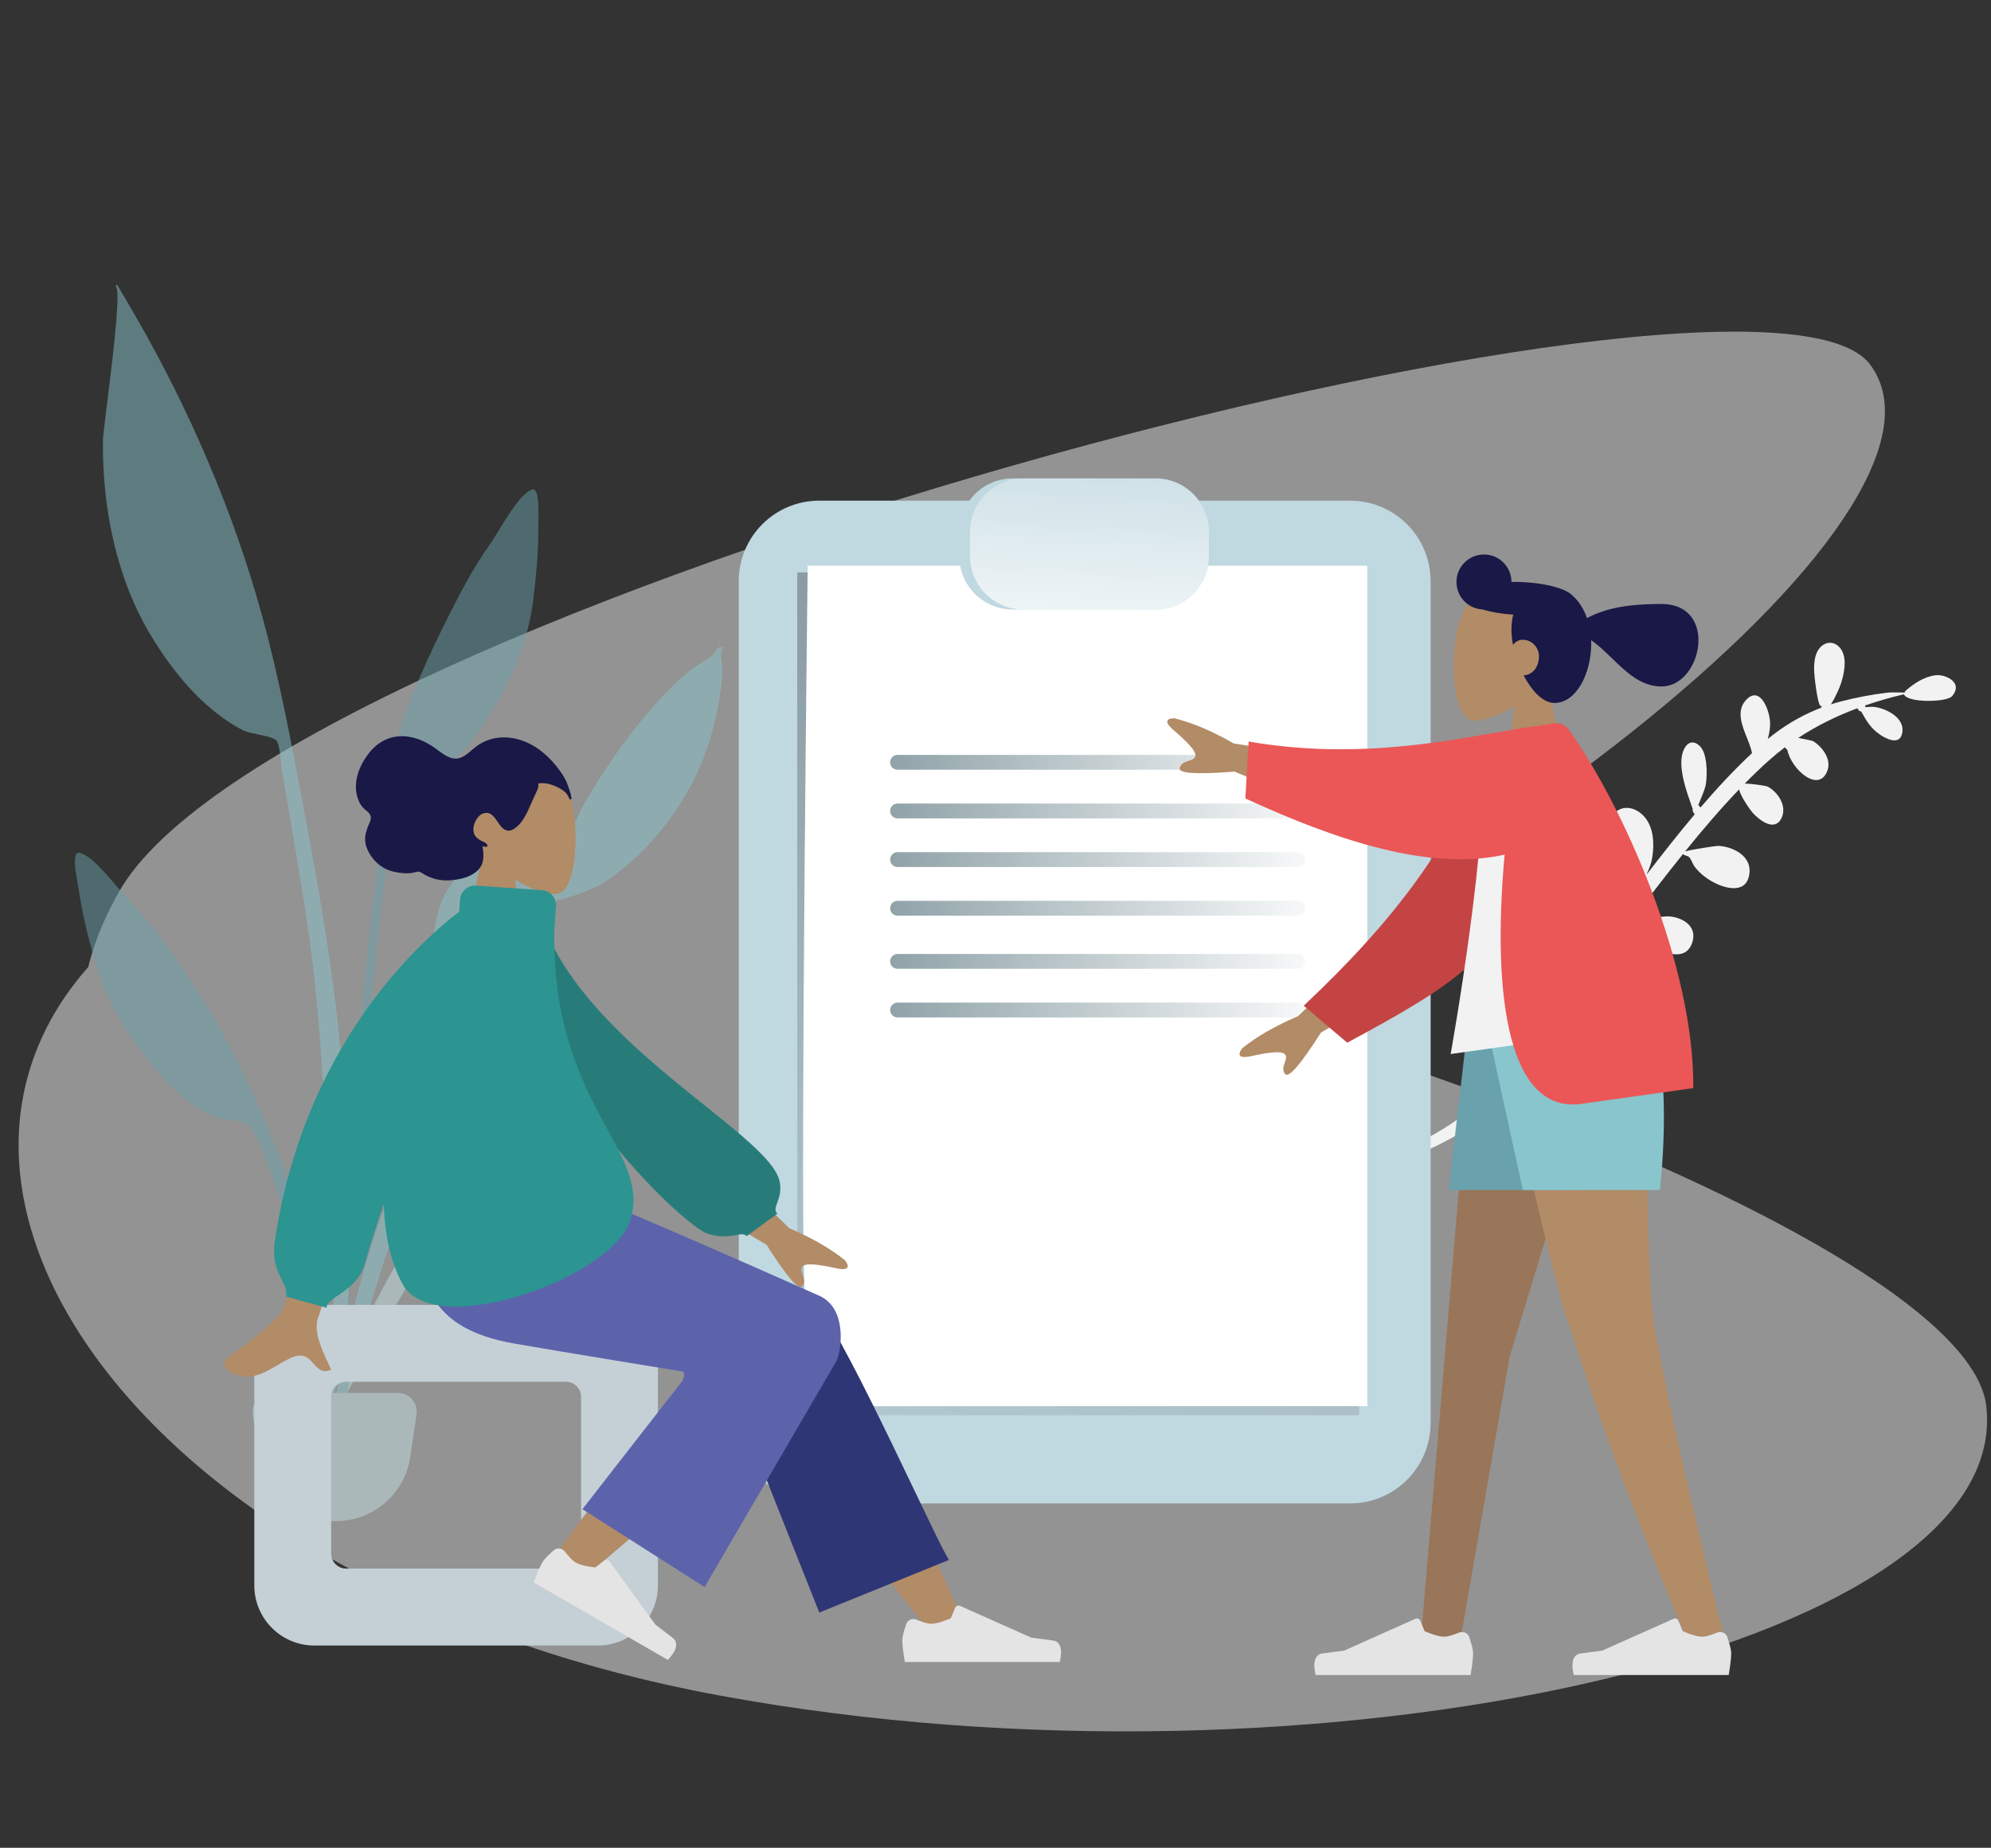 <svg width="530" height="492" viewBox="0 0 530 492" fill="none" xmlns="http://www.w3.org/2000/svg">
<rect x="0" y="0" width="530" height="492" fill="#333333" stroke="none"/>
<g opacity="0.505">
<path fill-rule="evenodd" clip-rule="evenodd" d="M497.791 97.027C527.548 136.725 385.068 249.775 238.79 303.164C92.512 356.554 -11.078 313.278 31.644 237.503C74.366 161.727 468.034 57.33 497.791 97.027Z" fill="#F2F2F2"/>
<path fill-rule="evenodd" clip-rule="evenodd" d="M528.725 374.279C536.363 438.765 351.124 480.827 191.684 451.473C32.244 422.119 -40.899 307.487 35.183 246.407C111.265 185.327 521.086 309.792 528.725 374.279Z" fill="#F2F2F2"/>
</g>
<path fill-rule="evenodd" clip-rule="evenodd" d="M489.973 172.715C491.792 175.208 490.933 179.271 490.078 181.923C489.749 182.945 488.66 185.569 487.382 187.541C488.325 187.239 489.276 186.964 490.238 186.717C494.19 185.702 498.232 184.932 502.265 184.451C503.317 184.326 504.501 184.353 505.701 184.381L505.701 184.381L505.702 184.381C506.108 184.391 506.516 184.4 506.921 184.404C507.011 184.295 507.139 184.218 507.316 184.179C507.242 184.172 507.182 184.169 507.136 184.166C507.063 184.163 507.026 184.161 507.022 184.147C507.017 184.134 507.047 184.108 507.108 184.056C507.131 184.036 507.159 184.013 507.191 183.984C509.539 181.933 512.213 180.173 515.235 179.79C517.799 179.466 522.8 181.687 519.616 185.381C518.194 187.034 507.601 187.187 506.827 184.86C503.358 185.677 499.903 186.656 496.503 187.833C496.533 187.981 496.543 188.133 496.533 188.284C497.391 188.224 498.328 188.173 498.652 188.197C501.446 188.403 507.223 190.822 506.359 195.207C505.696 198.577 502.127 196.723 500.553 195.672C498.018 193.98 496.853 191.976 495.446 189.433C494.919 189.409 494.594 189.029 494.47 188.566C488.986 190.61 483.67 193.195 478.693 196.472L479.023 196.535L479.024 196.535C480.603 196.833 482.445 197.181 482.841 197.443C484.918 198.809 487.532 201.939 486.509 205.008C484.358 211.453 476.847 204.98 475.784 199.647C475.508 199.438 475.284 199.212 475.149 198.967C473.654 200.094 472.195 201.291 470.779 202.564C468.649 204.473 466.534 206.516 464.436 208.651C466.164 208.622 470.051 209.216 470.476 209.42C473.057 210.665 475.849 214.5 474.239 217.818C472.422 221.549 468.451 218.464 466.623 216.488C465.874 215.678 463.07 211.624 462.98 210.147C458.039 215.299 453.215 220.952 448.58 226.685C450.761 226.114 456.802 225.2 457.48 225.23C460.977 225.385 466.683 227.77 465.608 233.123C464.567 238.317 458.666 236.358 455.818 234.75C454.093 233.776 452.321 232.397 451.064 230.688C450.837 230.379 450.644 229.972 450.451 229.564C450.218 229.073 449.986 228.583 449.697 228.27C449.439 227.991 449.155 227.917 448.875 227.842C448.578 227.764 448.284 227.687 448.025 227.37C445.532 230.468 443.095 233.583 440.728 236.652C439.611 238.1 438.518 239.572 437.44 241.057C437.757 241.822 437.454 242.952 436.51 242.944C436.373 242.943 436.253 242.912 436.142 242.868C435.343 243.992 434.551 245.124 433.768 246.263C434.012 246.225 434.358 246.214 434.838 246.238C433.84 245.501 435.234 245.46 436.297 245.429L436.297 245.429C436.672 245.418 437.006 245.408 437.179 245.369C437.855 245.217 438.522 245.031 439.189 244.846C440.613 244.45 442.032 244.055 443.519 243.992C446.677 243.859 452.092 245.921 450.475 250.952C448.991 255.578 444.226 254.177 441.202 252.622C439.289 251.638 437.554 250.244 435.885 248.78C435.587 248.519 435.188 248.233 434.792 247.949C434.204 247.529 433.626 247.115 433.401 246.797C430.406 251.178 427.511 255.653 424.616 260.128L424.616 260.129C423.319 262.133 422.022 264.138 420.715 266.135C421.029 266.202 421.339 266.255 421.629 266.299C421.507 266.185 421.444 266.024 421.443 265.814C421.677 265.745 421.988 265.648 422.361 265.531C426.913 264.099 440.779 259.737 438.575 269.668C436.954 276.945 424.444 272.534 419.878 267.414C417.659 270.787 415.409 274.13 413.082 277.402C411.399 279.769 409.65 282.073 407.834 284.296C410.273 283.066 413.45 281.86 416.058 282.402C419.855 283.191 423.635 287.633 421.745 292.266C419.378 298.042 415.505 293.901 411.873 290.017L411.873 290.017C410.019 288.034 408.227 286.119 406.731 285.625C400.764 292.702 394.043 298.83 386.242 303.101C377.759 307.746 366.269 312.25 356.416 310.621C360.719 310.79 366.006 308.808 369.719 307.417C370.224 307.227 370.701 307.049 371.142 306.888C376.903 304.788 382.467 301.943 387.622 298.31C395.88 292.491 402.755 285.018 408.904 276.486C408.251 274.652 407.117 272.683 406.179 271.052L406.179 271.052C405.603 270.052 405.101 269.179 404.827 268.543C403.508 265.473 401.537 259.55 405.061 257.363C408.527 255.212 410.789 260.111 411.754 263.171C412.685 266.128 412.736 268.835 412.252 271.666C415.298 267.161 418.235 262.556 421.171 257.951L421.171 257.951C421.711 257.104 422.251 256.257 422.792 255.411C421.943 254.325 420.737 253.141 419.456 251.883C415.39 247.89 410.573 243.161 414.056 238.523C419.314 231.523 425.7 244.036 425.545 249.52C425.526 250.193 425.44 250.848 425.31 251.489C429.047 245.706 432.872 240.006 437.003 234.587C436.809 233.664 435.562 232.245 434.064 230.54C430.697 226.709 426.062 221.435 429.261 217.107C431.57 213.982 435.468 214.803 437.82 217.58C440.181 220.367 440.401 224.578 439.848 228.197C439.611 229.761 439.076 231.221 438.403 232.592L438.404 232.675L438.404 232.757C442.515 227.423 446.722 222.052 451.092 216.862C451.063 216.777 451.034 216.689 451.005 216.602C450.677 216.32 450.536 215.825 450.58 215.363C450.493 215.115 450.403 214.86 450.312 214.601C448.95 210.747 447.2 205.792 447.632 201.855C447.95 198.958 449.804 196.245 452.387 198.547C454.488 200.417 454.486 205.796 454.152 208.437C453.989 209.725 453.394 211.15 452.797 212.58C452.546 213.181 452.295 213.783 452.075 214.375C452.342 214.512 452.522 214.766 452.618 215.06C457.014 209.931 461.583 205.017 466.384 200.525C466.147 199.255 465.592 197.862 465.02 196.425C463.643 192.969 462.166 189.259 464.772 186.401C468.62 182.182 471.39 189.584 471.195 193.183C471.129 194.399 470.9 195.606 470.575 196.776C474.549 193.482 478.847 190.899 483.405 189.003C483.385 188.962 483.364 188.931 483.344 188.885C483.357 188.909 483.37 188.93 483.383 188.951C483.393 188.967 483.403 188.983 483.412 188.999C483.868 188.81 484.326 188.627 484.787 188.452C484.905 188.165 484.989 187.899 485.022 187.772C484.152 189.448 483.319 182.614 483.163 181.334C482.819 178.504 482.545 174.704 484.419 172.515C485.994 170.676 488.464 170.648 489.973 172.715ZM356.418 310.926C355 310.88 353.692 310.65 352.596 310.149C353.832 310.503 355.11 310.757 356.418 310.926Z" fill="#F2F2F2"/>
<path d="M380.834 154.755V378.828C380.836 381.647 380.283 384.439 379.207 387.044C378.132 389.65 376.554 392.017 374.564 394.012C372.575 396.007 370.213 397.589 367.612 398.67C365.012 399.75 362.224 400.307 359.409 400.309H218.075C215.26 400.308 212.472 399.752 209.871 398.672C207.27 397.591 204.907 396.009 202.918 394.014C200.928 392.019 199.35 389.651 198.275 387.046C197.199 384.44 196.647 381.648 196.65 378.828V154.755C196.65 149.065 198.907 143.608 202.925 139.585C206.943 135.562 212.393 133.302 218.075 133.302H359.409C365.09 133.305 370.537 135.567 374.555 139.589C378.572 143.611 380.83 149.066 380.834 154.755Z" fill="#C0D8E0"/>
<path opacity="0.4" d="M361.792 152.41H212.226V376.832H361.792V152.41Z" fill="url(#paint0_linear)"/>
<path d="M363.966 150.636V374.411H233.137C233.137 374.411 215.004 370.592 214.046 339.992C213.087 309.391 215.004 150.636 215.004 150.636H363.966Z" fill="white"/>
<path d="M360.701 398.521C360.229 376.609 359.68 354.224 352.184 333.627C347.925 321.92 341.499 311.033 338.026 299.068C335.288 289.643 335.941 279.633 336.025 269.81C336.066 264.607 336.101 259.293 334.489 254.347C333.1 250.027 330.439 246.069 329.863 241.561C335.934 245.992 342.367 250.917 344.57 258.11C345.64 261.588 345.598 265.331 346.175 268.934C348.036 280.593 356.151 290.088 361.931 300.376C374.63 322.998 376.214 350.057 376.089 376.004C376.089 381.625 375.922 387.461 373.456 392.518C370.99 397.575 366.231 399.537 360.701 398.521Z" fill="url(#paint1_linear)"/>
<path d="M244.238 374.195C244.149 374.263 244.063 374.335 243.981 374.411H233.137C233.137 374.411 215.004 370.592 214.046 339.992C214.046 339.992 220.569 360.582 242.925 356.179C242.925 356.179 231.08 375.51 244.238 374.195Z" fill="white"/>
<path d="M244.238 374.195C244.149 374.263 244.063 374.335 243.981 374.411H233.137C233.137 374.411 215.004 370.592 214.046 339.992C214.046 339.992 220.569 360.582 242.925 356.179C242.925 356.179 231.08 375.51 244.238 374.195Z" fill="url(#paint2_linear)"/>
<path opacity="0.5" d="M345.51 226.902H238.926C237.837 226.902 236.953 227.787 236.953 228.878C236.953 229.969 237.837 230.853 238.926 230.853H345.51C346.6 230.853 347.483 229.969 347.483 228.878C347.483 227.787 346.6 226.902 345.51 226.902Z" fill="url(#paint3_linear)"/>
<path opacity="0.5" d="M345.51 254H238.926C237.837 254 236.953 254.884 236.953 255.976C236.953 257.067 237.837 257.951 238.926 257.951H345.51C346.6 257.951 347.483 257.067 347.483 255.976C347.483 254.884 346.6 254 345.51 254Z" fill="url(#paint4_linear)"/>
<path opacity="0.5" d="M345.51 213.951H238.926C237.837 213.951 236.953 214.836 236.953 215.927C236.953 217.018 237.837 217.902 238.926 217.902H345.51C346.6 217.902 347.483 217.018 347.483 215.927C347.483 214.836 346.6 213.951 345.51 213.951Z" fill="url(#paint5_linear)"/>
<path opacity="0.5" d="M345.51 201H238.926C237.837 201 236.953 201.884 236.953 202.976C236.953 204.067 237.837 204.951 238.926 204.951H345.51C346.6 204.951 347.483 204.067 347.483 202.976C347.483 201.884 346.6 201 345.51 201Z" fill="url(#paint6_linear)"/>
<path opacity="0.5" d="M345.51 239.854H238.926C237.837 239.854 236.953 240.738 236.953 241.829C236.953 242.92 237.837 243.805 238.926 243.805H345.51C346.6 243.805 347.483 242.92 347.483 241.829C347.483 240.738 346.6 239.854 345.51 239.854Z" fill="url(#paint7_linear)"/>
<path opacity="0.5" d="M345.51 266.951H238.926C237.837 266.951 236.953 267.836 236.953 268.927C236.953 270.018 237.837 270.902 238.926 270.902H345.51C346.6 270.902 347.483 270.018 347.483 268.927C347.483 267.836 346.6 266.951 345.51 266.951Z" fill="url(#paint8_linear)"/>
<path d="M321.811 141.607V148.063C321.813 149.931 321.446 151.782 320.733 153.509C320.02 155.235 318.973 156.804 317.654 158.126C316.334 159.447 314.767 160.495 313.043 161.209C311.318 161.923 309.47 162.29 307.604 162.288H269.589C267.722 162.29 265.872 161.923 264.147 161.209C262.421 160.495 260.853 159.448 259.531 158.127C258.21 156.806 257.162 155.237 256.446 153.51C255.731 151.783 255.362 149.932 255.361 148.063V141.607C255.365 137.832 256.865 134.213 259.533 131.545C262.201 128.877 265.818 127.38 269.589 127.382H307.604C309.47 127.381 311.318 127.748 313.042 128.463C314.766 129.177 316.332 130.225 317.652 131.546C318.971 132.867 320.018 134.436 320.731 136.162C321.445 137.889 321.812 139.739 321.811 141.607Z" fill="#C0D8E0"/>
<path d="M255.465 141.44V147.903C255.46 149.774 255.823 151.628 256.535 153.358C257.246 155.089 258.292 156.661 259.612 157.986C260.932 159.311 262.5 160.362 264.226 161.079C265.952 161.795 267.803 162.164 269.672 162.163H272.527C270.658 162.164 268.808 161.795 267.081 161.079C265.355 160.362 263.787 159.311 262.467 157.986C261.147 156.661 260.102 155.089 259.39 153.358C258.678 151.628 258.315 149.774 258.32 147.903V141.44C258.319 139.572 258.686 137.722 259.4 135.995C260.114 134.269 261.16 132.7 262.479 131.379C263.799 130.058 265.365 129.01 267.089 128.296C268.814 127.581 270.661 127.214 272.527 127.215H269.672C267.806 127.214 265.958 127.581 264.234 128.296C262.51 129.01 260.944 130.058 259.624 131.379C258.305 132.7 257.258 134.269 256.545 135.995C255.831 137.722 255.464 139.572 255.465 141.44Z" fill="url(#paint9_linear)"/>
<path opacity="0.8" d="M321.811 141.607V148.063C321.812 149.931 321.446 151.782 320.733 153.509C320.02 155.235 318.973 156.804 317.654 158.126C316.334 159.447 314.767 160.495 313.043 161.209C311.318 161.923 309.47 162.29 307.604 162.288H272.437C270.57 162.29 268.721 161.923 266.995 161.209C265.269 160.495 263.701 159.448 262.38 158.127C261.058 156.806 260.01 155.237 259.294 153.51C258.579 151.783 258.21 149.932 258.209 148.063V141.607C258.213 137.832 259.714 134.213 262.382 131.545C265.05 128.877 268.667 127.38 272.437 127.382H307.604C309.47 127.381 311.317 127.748 313.042 128.463C314.766 129.177 316.332 130.225 317.652 131.546C318.971 132.867 320.017 134.436 320.731 136.162C321.445 137.889 321.812 139.739 321.811 141.607Z" fill="url(#paint10_linear)"/>
<path d="M196.872 263.953C196.838 264.36 196.861 264.77 196.942 265.171C195.608 264.28 194.093 261.38 192.773 257.894C191.961 255.759 189.904 245.443 189.904 243.154C189.904 237.888 193.524 233.485 197.331 229.701C196.476 236.998 198.019 252.747 196.872 263.953Z" fill="url(#paint11_linear)"/>
<g opacity="0.5">
<path fill-rule="evenodd" clip-rule="evenodd" d="M130.464 144.845C133.07 141.13 137.906 131.694 141.573 130.366C143.935 129.511 143.247 138.357 143.276 140.043C143.389 146.569 142.754 153.053 141.97 159.524C140.556 171.194 135.935 181.586 129.596 191.519C126.334 196.629 122.508 201.802 117.209 204.991C114.77 206.46 111.835 206.705 109.426 207.971C106.62 209.444 108.148 208.253 106.884 211.176C105.128 215.235 104.566 220.471 103.754 224.802C100.024 244.683 90.994 349.779 92.559 370.002C92.698 371.794 90.199 372.223 90.074 370.035C89.411 358.432 95.15 278.085 98.045 251.809C100.94 225.533 103.87 202.32 106.808 193.229C110.371 182.2 116.808 168.937 122.166 158.652C124.655 153.874 127.367 149.261 130.464 144.845Z" fill="#69A1AC"/>
<path fill-rule="evenodd" clip-rule="evenodd" d="M149.805 273.717C156.585 268.739 163.925 278.134 157.789 283.113C154.397 285.865 150.851 284.886 148.855 282.592C147.559 284.172 146.346 285.824 145.18 287.219C141.629 291.47 138.273 295.823 135.066 300.277C128.403 309.53 122.692 319.307 116.722 328.904C110.83 338.376 104.985 347.896 99.644 357.608C95.12 365.837 89.09 375.517 87.541 384.538C89.891 365.406 98.809 347.017 109.428 330.152C119.961 313.424 132.049 295.156 148.358 281.955C146.698 279.514 146.652 276.03 149.805 273.717Z" fill="#C1DEE2"/>
<path fill-rule="evenodd" clip-rule="evenodd" d="M21.14 227.059C24.934 227.801 31.134 236.384 34.262 239.655C37.979 243.541 41.351 247.683 44.53 252.023C51.373 261.365 57.493 271.298 62.697 281.655C71.181 298.541 77.978 315.874 82.911 334.261C85.931 345.516 87.886 357.182 89.044 368.766C89.263 370.951 91.554 387.795 88.253 388.249C85.285 388.658 86.201 375.459 86.058 373.664C84.439 353.409 79.59 333.701 72.844 314.61C71.375 310.451 70.01 305.357 67.66 301.615C65.968 298.919 67.648 299.859 64.675 298.839C62.121 297.962 59.212 298.176 56.597 297.104C50.917 294.774 46.369 290.252 42.382 285.703C34.634 276.863 28.494 267.3 25.294 255.972C23.518 249.692 21.887 243.375 20.982 236.9C20.747 235.226 18.696 226.581 21.14 227.059Z" fill="#69A1AC"/>
<path fill-rule="evenodd" clip-rule="evenodd" d="M36.113 84.247C50.406 109.034 62.151 136.262 69.735 163.839C74.33 180.548 77.543 197.694 80.736 214.716C85.679 241.073 90.355 267.427 91.685 294.252C93.023 321.232 95.669 352.351 86.835 378.337C91.248 351.954 87.046 323.871 86.302 297.324C85.947 284.651 84.917 272.102 83.565 259.503C82.254 247.282 80.112 235.118 78.117 222.993C77.145 217.087 76.124 211.191 75.085 205.298C74.775 203.539 74.644 198.322 73.528 197.121C72.406 195.912 66.678 195.419 64.88 194.532C61.259 192.745 57.853 190.207 54.839 187.525C49.061 182.384 44.034 175.667 40.066 169.046C30.886 153.724 27.215 135.027 27.401 117.283C27.436 113.838 32.977 76.74 30.752 76.229C30.886 76.073 31.012 75.91 31.132 75.742C32.817 78.562 34.47 81.402 36.113 84.247Z" fill="#89C5CC"/>
<path fill-rule="evenodd" clip-rule="evenodd" d="M190.378 173.644C190.598 173.325 192.033 171.113 191.311 171.255C192.782 170.967 189.287 173.694 192.953 172.021C191.212 173.665 192.217 175.801 192.24 178.014C192.278 181.607 191.677 185.17 191 188.686C189.931 194.243 188.338 199.647 186.026 204.816C180.987 216.08 172.43 226.924 162.271 233.967C157.256 237.444 152.341 238.628 146.621 240.229C143.008 241.24 142.722 243.109 140.804 246.615C136.812 253.916 132.89 261.192 129.369 268.74C125.165 277.754 121.084 286.777 117.234 295.949C104.264 326.845 93.708 358.853 88.164 391.979C88.028 372.458 92.544 352.353 98.24 333.747C102.39 320.19 107.792 307.122 113.553 294.187C114.949 291.053 117.065 287.022 117.658 283.562C118.073 281.138 116.804 278.807 116.223 276.253C113.957 266.309 114.119 255.168 116.109 245.17C118.302 234.146 124.646 229.029 135.377 227.468C139.301 226.897 144.289 227.106 147.888 225.433C151.808 223.61 153.426 217.621 155.655 213.776C161.643 203.448 168.758 193.543 176.928 184.841C179.19 182.431 181.622 180.208 184.203 178.147C185.831 176.847 189.268 175.245 190.378 173.644Z" fill="#89C5CC"/>
<path fill-rule="evenodd" clip-rule="evenodd" d="M67.304 376.626C66.858 373.607 69.198 370.896 72.25 370.896H105.933C108.984 370.896 111.324 373.607 110.879 376.626L109.214 387.918C107.767 397.731 99.346 405 89.428 405H88.755C78.836 405 70.416 397.731 68.969 387.918L67.304 376.626Z" fill="#C1DEE2"/>
</g>
<path fill-rule="evenodd" clip-rule="evenodd" d="M137.088 234.239C141.821 237.094 146.472 238.473 148.655 237.91C154.129 236.498 154.633 216.457 150.397 208.556C146.161 200.656 124.386 197.212 123.288 212.866C122.907 218.299 125.187 223.147 128.555 227.104L122.516 255.273H140.059L137.088 234.239Z" fill="#B28B67"/>
<path fill-rule="evenodd" clip-rule="evenodd" d="M152.053 212.104C151.879 211.08 151.455 209.942 151.112 208.974C150.67 207.725 150.002 206.598 149.266 205.537C147.881 203.539 146.219 201.734 144.384 200.237C141.033 197.501 136.767 195.923 132.572 196.436C130.454 196.694 128.398 197.503 126.648 198.849C125.066 200.065 123.546 201.854 121.498 201.983C119.27 202.123 117.228 200.155 115.442 198.94C113.427 197.57 111.284 196.572 108.93 196.183C104.986 195.534 101.28 196.867 98.562 200.105C95.669 203.551 93.567 208.605 95.466 213.171C95.819 214.02 96.274 214.735 96.926 215.328C97.523 215.872 98.437 216.451 98.679 217.32C98.936 218.243 98.167 219.435 97.869 220.268C97.442 221.462 97.091 222.716 97.216 224.014C97.421 226.145 98.759 228.18 100.172 229.581C101.611 231.006 103.381 231.824 105.272 232.201C106.534 232.452 107.825 232.591 109.108 232.497C109.745 232.45 110.307 232.273 110.924 232.132C111.524 231.995 111.859 232.154 112.369 232.484C114.734 234.014 117.277 234.606 120.009 234.378C122.314 234.186 124.971 233.627 126.851 232.047C128.939 230.291 128.898 227.871 128.406 225.285C128.927 225.543 130.367 225.703 129.507 224.674C129.166 224.266 128.522 224.1 128.084 223.86C127.575 223.581 127.057 223.221 126.662 222.765C125.065 220.927 126.678 217.185 128.685 216.568C131.668 215.652 132.336 219.873 134.465 220.965C135.689 221.593 136.97 220.735 137.887 219.859C139.116 218.685 139.953 217.13 140.676 215.548C141.272 214.245 141.826 212.923 142.433 211.627C142.716 211.021 143.697 209.309 143.205 208.625C145.341 208.198 147.72 209.087 149.56 210.252C150.321 210.733 150.9 211.264 151.306 212.115C151.393 212.297 151.582 212.838 151.82 212.861C152.262 212.902 152.097 212.361 152.053 212.104Z" fill="#191847"/>
<path fill-rule="evenodd" clip-rule="evenodd" d="M83.694 347.438C74.857 347.438 67.694 354.601 67.694 363.438V422.14C67.694 430.976 74.857 438.14 83.694 438.14H159.145C167.981 438.14 175.145 430.976 175.145 422.14V363.438C175.145 354.601 167.981 347.438 159.145 347.438H83.694ZM92.161 367.919C89.952 367.919 88.161 369.709 88.161 371.919V413.659C88.161 415.868 89.952 417.659 92.161 417.659H150.678C152.887 417.659 154.678 415.868 154.678 413.659V371.919C154.678 369.709 152.887 367.919 150.678 367.919H92.161Z" fill="#C5CFD6"/>
<path fill-rule="evenodd" clip-rule="evenodd" d="M247.625 434.482C233.214 416.872 223.463 403.816 218.372 395.315C209.655 380.759 202.521 367.808 200.27 362.86C194.901 351.062 212.629 345.538 216.642 351.041C222.714 359.369 235.684 385.578 255.55 429.667L247.625 434.482Z" fill="#B28B67"/>
<path fill-rule="evenodd" clip-rule="evenodd" d="M218.094 429.362L191.273 361.801C185.537 349.485 213.239 341.39 217.455 347.121C227.026 360.134 249.774 411.466 252.626 415.343L218.094 429.362Z" fill="#2F3676"/>
<path fill-rule="evenodd" clip-rule="evenodd" d="M146.661 415.813C151.886 408.187 170.889 382.529 181.24 371.913C184.214 368.863 187.117 365.935 189.861 363.206C198.02 355.096 214.268 368.727 206.124 376.114C185.842 394.511 156.25 419.346 153.778 421.56C150.312 424.664 143.378 420.606 146.661 415.813Z" fill="#B28B67"/>
<path fill-rule="evenodd" clip-rule="evenodd" d="M150.397 413.144C149.687 412.212 148.345 411.984 147.46 412.75C146.317 413.737 144.917 415.053 144.371 416.001C143.382 417.714 142.056 421.331 142.056 421.331C144.042 422.479 177.76 441.959 177.76 441.959C177.76 441.959 181.808 438.159 179.021 436.06C176.235 433.96 174.422 432.518 174.422 432.518L162.261 415.752C161.93 415.295 161.288 415.203 160.842 415.546L158.5 417.351C158.5 417.351 154.977 417.043 153.241 416.04C152.322 415.509 151.225 414.23 150.397 413.144Z" fill="#E4E4E4"/>
<path fill-rule="evenodd" clip-rule="evenodd" d="M243.992 431.265C242.911 430.813 241.635 431.287 241.25 432.394C240.754 433.82 240.199 435.66 240.199 436.754C240.199 438.733 240.858 442.529 240.858 442.529C243.152 442.529 282.085 442.529 282.085 442.529C282.085 442.529 283.693 437.212 280.23 436.788C276.768 436.364 274.478 436.023 274.478 436.023L255.569 427.587C255.054 427.357 254.451 427.598 254.237 428.119L253.11 430.853C253.11 430.853 249.905 432.35 247.901 432.35C246.84 432.35 245.251 431.791 243.992 431.265Z" fill="#E4E4E4"/>
<path fill-rule="evenodd" clip-rule="evenodd" d="M181.622 365.176C181.622 365.176 148.185 359.725 136.828 357.721C115.248 353.913 108.955 342.292 112.676 316.937L152.437 316.937C160.329 319.218 218.393 345.149 218.393 345.149C225.358 348.609 224.061 358.81 222.788 362.171C222.71 362.377 187.565 422.569 187.565 422.569L155.039 401.834L181.683 367.619C181.683 367.619 182.739 365.492 181.622 365.176Z" fill="#5C63AB"/>
<path fill-rule="evenodd" clip-rule="evenodd" d="M75.294 348.833C77.436 344.485 88.138 288.518 88.138 288.518L104.144 288.578C104.144 288.578 85.858 347.864 84.731 350.66C83.266 354.293 85.754 359.571 87.441 363.15C87.702 363.703 87.944 364.216 88.149 364.676C85.808 365.725 84.684 364.457 83.498 363.122C82.159 361.613 80.742 360.016 77.407 361.569C76.118 362.169 74.898 362.879 73.707 363.572C69.592 365.965 65.811 368.164 60.669 364.989C59.853 364.485 58.96 362.59 61.118 361.109C66.497 357.418 74.247 350.959 75.294 348.833ZM210.099 327.026L189.393 306.812L182.516 318.72L204.048 331.424C209.446 339.935 212.617 343.612 213.56 342.456C214.355 341.481 213.991 340.413 213.655 339.429C213.394 338.662 213.15 337.947 213.485 337.366C214.25 336.041 218.573 336.8 222.645 337.696C226.716 338.591 225.774 336.59 224.909 335.545C221.061 332.438 216.124 329.598 210.099 327.026Z" fill="#B28B67"/>
<path fill-rule="evenodd" clip-rule="evenodd" d="M136.912 243.08L143.232 241.996C153.189 277.217 204.348 301.226 207.489 314.392C208.64 319.221 205.168 321.662 206.961 323.132L198.746 329.151C197.354 327.527 194.386 330.498 188.186 328.419C181.986 326.341 136.912 284.786 136.912 243.08Z" fill="#277C7A"/>
<path fill-rule="evenodd" clip-rule="evenodd" d="M126.744 235.802C124.54 235.648 122.628 237.309 122.474 239.513L122.25 242.726C110.355 251.887 80.873 279.26 73.19 330.217C72.383 335.569 73.842 338.436 75.008 340.727C75.806 342.294 76.467 343.592 76.17 345.231L86.922 348.201C86.922 346.991 88.278 346.07 90.026 344.882C92.568 343.155 95.941 340.864 97.189 336.296C98.371 331.966 100.102 326.557 102.171 320.541C102.366 328.509 103.876 335.837 107.165 341.906C115.372 357.048 162.798 340.442 167.752 324.995C170.396 316.752 166.645 309.832 161.683 300.679C155.385 289.061 147.136 273.846 147.544 247.763L147.996 241.299C148.15 239.095 146.488 237.184 144.284 237.03L126.744 235.802Z" fill="#2C9491"/>
<path fill-rule="evenodd" clip-rule="evenodd" d="M403.127 188.082C398.387 190.939 393.729 192.32 391.543 191.756C386.06 190.343 385.556 170.287 389.798 162.38C394.04 154.473 415.848 151.027 416.947 166.693C417.329 172.13 415.046 176.982 411.672 180.942L417.721 209.132H400.152L403.127 188.082Z" fill="#B28B67"/>
<path fill-rule="evenodd" clip-rule="evenodd" d="M387.707 154.961C387.707 158.871 390.772 162.065 394.631 162.271C396.838 162.952 399.674 163.452 402.819 163.663C402.514 164.811 402.348 166.116 402.348 167.59C402.348 168.892 402.492 170.272 402.756 171.674C403.438 170.863 404.35 170.334 405.276 170.334C407.866 170.334 409.668 172.464 409.668 174.726C409.668 177.597 408.011 179.674 405.592 179.84C407.77 184.022 410.784 187.171 413.794 187.171C419.512 187.171 423.577 179.527 423.577 171.307C423.577 171.019 423.571 170.732 423.56 170.447C425.496 171.775 427.289 173.516 429.096 175.27C432.934 178.996 436.831 182.779 442.273 182.779C453.161 182.779 457.485 160.818 442.273 160.818C431.928 160.818 426.839 162.326 422.453 164.556C421.588 162.118 420.269 160.068 418.657 158.636C418.268 158.199 417.673 157.781 416.905 157.394C416.437 157.137 415.951 156.928 415.453 156.771C412.808 155.799 408.977 155.113 404.697 154.964C403.898 154.936 403.114 154.928 402.348 154.938C402.335 150.906 399.063 147.641 395.028 147.641C390.985 147.641 387.707 150.918 387.707 154.961Z" fill="#191847"/>
<path fill-rule="evenodd" clip-rule="evenodd" d="M429.409 270.949L401.903 361.05L388.578 437.674H378.131L392.21 270.949H429.409Z" fill="#997659"/>
<path fill-rule="evenodd" clip-rule="evenodd" d="M439.25 270.949C437.381 320.419 439.58 345.937 439.998 350.431C440.416 354.926 446.142 384.069 459.698 439.183L448.565 435.352C427.142 384.804 419.842 358.534 417.385 351.896C414.928 345.259 408.402 318.276 397.808 270.949H439.25Z" fill="#B28B67"/>
<path fill-rule="evenodd" clip-rule="evenodd" d="M457.047 434.711C458.128 434.259 459.405 434.733 459.79 435.84C460.286 437.269 460.841 439.111 460.841 440.206C460.841 442.188 460.182 445.988 460.182 445.988C457.888 445.988 418.955 445.988 418.955 445.988C418.955 445.988 417.348 440.665 420.81 440.241C424.272 439.816 426.562 439.474 426.562 439.474L445.471 431.028C445.986 430.798 446.589 431.039 446.803 431.561L447.93 434.298C447.93 434.298 451.135 435.797 453.139 435.797C454.2 435.797 455.787 435.237 457.047 434.711Z" fill="#E4E4E4"/>
<path fill-rule="evenodd" clip-rule="evenodd" d="M388.337 434.711C389.418 434.259 390.695 434.733 391.08 435.84C391.576 437.269 392.131 439.111 392.131 440.206C392.131 442.188 391.472 445.988 391.472 445.988C389.178 445.988 350.245 445.988 350.245 445.988C350.245 445.988 348.638 440.665 352.1 440.241C355.562 439.816 357.852 439.474 357.852 439.474L376.761 431.028C377.276 430.798 377.879 431.039 378.093 431.561L379.22 434.298C379.22 434.298 382.425 435.797 384.429 435.797C385.49 435.797 387.078 435.237 388.337 434.711Z" fill="#E4E4E4"/>
<path fill-rule="evenodd" clip-rule="evenodd" d="M433.064 270.949L421.369 316.854H385.647L390.973 270.949H433.064Z" fill="#69A1AC"/>
<path fill-rule="evenodd" clip-rule="evenodd" d="M439.643 270.949C445.415 288.285 441.836 316.854 441.836 316.854H405.383L395.359 270.949H439.643Z" fill="#89C5CC"/>
<path fill-rule="evenodd" clip-rule="evenodd" d="M328.447 197.967L357.081 202.339L351.705 214.991L328.578 205.443C318.522 206.252 313.672 205.932 314.028 204.484C314.328 203.264 315.401 202.912 316.39 202.588C317.161 202.335 317.88 202.1 318.142 201.483C318.74 200.076 315.529 197.081 312.36 194.37C309.19 191.658 311.358 191.206 312.714 191.269C317.517 192.472 322.761 194.704 328.447 197.967ZM345.564 270.556L366.305 250.356L373.19 262.251L351.624 274.948C346.215 283.451 343.038 287.126 342.094 285.971C341.298 284.998 341.664 283.93 342 282.947C342.262 282.181 342.507 281.466 342.171 280.886C341.405 279.563 337.076 280.322 332.998 281.218C328.92 282.114 329.864 280.114 330.731 279.07C334.586 275.964 339.53 273.126 345.564 270.556Z" fill="#B28B67"/>
<path fill-rule="evenodd" clip-rule="evenodd" d="M395.807 199.661C386.509 224.868 370.825 245.394 347.051 267.782L358.628 277.627C386.566 262.551 401.195 253.767 405.722 230.55C406.858 224.723 405.708 206.817 405.547 197.334L395.807 199.661Z" fill="#C44444"/>
<path fill-rule="evenodd" clip-rule="evenodd" d="M441.984 272.802L386.165 280.647C386.165 280.647 397.016 220.242 394.403 198.666C394.315 197.933 395.487 196.454 396.109 196.539C402.936 197.467 409.968 193.179 409.968 193.179C426.187 212.564 434.439 238.077 441.984 272.802Z" fill="#F2F2F2"/>
<path fill-rule="evenodd" clip-rule="evenodd" d="M400.522 227.558C397.05 266.113 401.747 296.614 420.994 293.909L450.756 289.726C451.026 257.351 432.424 215.13 417.79 194.571C417.231 193.786 416.07 192.321 413.864 192.631L405.216 193.847C405.214 193.859 405.212 193.871 405.21 193.883C402.61 194.27 399.758 194.767 396.669 195.307C380.765 198.082 358.59 201.951 332.392 197.44L331.509 212.598C356.177 223.945 380.67 231.978 400.522 227.558Z" fill="#EB5757"/>
<defs>
<linearGradient id="paint0_linear" x1="229.865" y1="464.564" x2="349.894" y2="45.666" gradientUnits="userSpaceOnUse">
<stop stop-color="#010101" stop-opacity="0"/>
<stop offset="0.47" stop-color="#010101" stop-opacity="0.47"/>
<stop offset="0.95" stop-color="#010101"/>
</linearGradient>
<linearGradient id="paint1_linear" x1="16770.8" y1="51061.2" x2="30849" y2="48820.7" gradientUnits="userSpaceOnUse">
<stop stop-color="#010101" stop-opacity="0"/>
<stop offset="0.47" stop-color="#010101" stop-opacity="0.47"/>
<stop offset="0.95" stop-color="#010101"/>
</linearGradient>
<linearGradient id="paint2_linear" x1="6852.78" y1="12224.7" x2="3464.28" y2="15896.4" gradientUnits="userSpaceOnUse">
<stop stop-color="#010101" stop-opacity="0"/>
<stop offset="0.95" stop-color="#010101"/>
</linearGradient>
<linearGradient id="paint3_linear" x1="237.123" y1="226.902" x2="355.623" y2="226.902" gradientUnits="userSpaceOnUse">
<stop stop-color="#214753"/>
<stop offset="1" stop-color="#214753" stop-opacity="0"/>
</linearGradient>
<linearGradient id="paint4_linear" x1="237.123" y1="254" x2="355.623" y2="254" gradientUnits="userSpaceOnUse">
<stop stop-color="#214753"/>
<stop offset="1" stop-color="#214753" stop-opacity="0"/>
</linearGradient>
<linearGradient id="paint5_linear" x1="237.123" y1="213.951" x2="355.623" y2="213.951" gradientUnits="userSpaceOnUse">
<stop stop-color="#214753"/>
<stop offset="1" stop-color="#214753" stop-opacity="0"/>
</linearGradient>
<linearGradient id="paint6_linear" x1="237.123" y1="201" x2="355.623" y2="201" gradientUnits="userSpaceOnUse">
<stop stop-color="#214753"/>
<stop offset="1" stop-color="#214753" stop-opacity="0"/>
</linearGradient>
<linearGradient id="paint7_linear" x1="237.123" y1="239.854" x2="355.623" y2="239.854" gradientUnits="userSpaceOnUse">
<stop stop-color="#214753"/>
<stop offset="1" stop-color="#214753" stop-opacity="0"/>
</linearGradient>
<linearGradient id="paint8_linear" x1="237.123" y1="266.951" x2="355.623" y2="266.951" gradientUnits="userSpaceOnUse">
<stop stop-color="#214753"/>
<stop offset="1" stop-color="#214753" stop-opacity="0"/>
</linearGradient>
<linearGradient id="paint9_linear" x1="3992.98" y1="2116.11" x2="5708.19" y2="2191.54" gradientUnits="userSpaceOnUse">
<stop stop-color="#010101" stop-opacity="0"/>
<stop offset="0.47" stop-color="#010101" stop-opacity="0.47"/>
<stop offset="0.95" stop-color="#010101"/>
</linearGradient>
<linearGradient id="paint10_linear" x1="292.271" y1="108.649" x2="288.329" y2="171.581" gradientUnits="userSpaceOnUse">
<stop stop-color="white" stop-opacity="0"/>
<stop offset="0.95" stop-color="white"/>
</linearGradient>
<linearGradient id="paint11_linear" x1="1161.15" y1="7223.28" x2="3189.49" y2="7409.07" gradientUnits="userSpaceOnUse">
<stop stop-color="#010101" stop-opacity="0"/>
<stop offset="0.95" stop-color="#010101"/>
</linearGradient>
</defs>
</svg>
